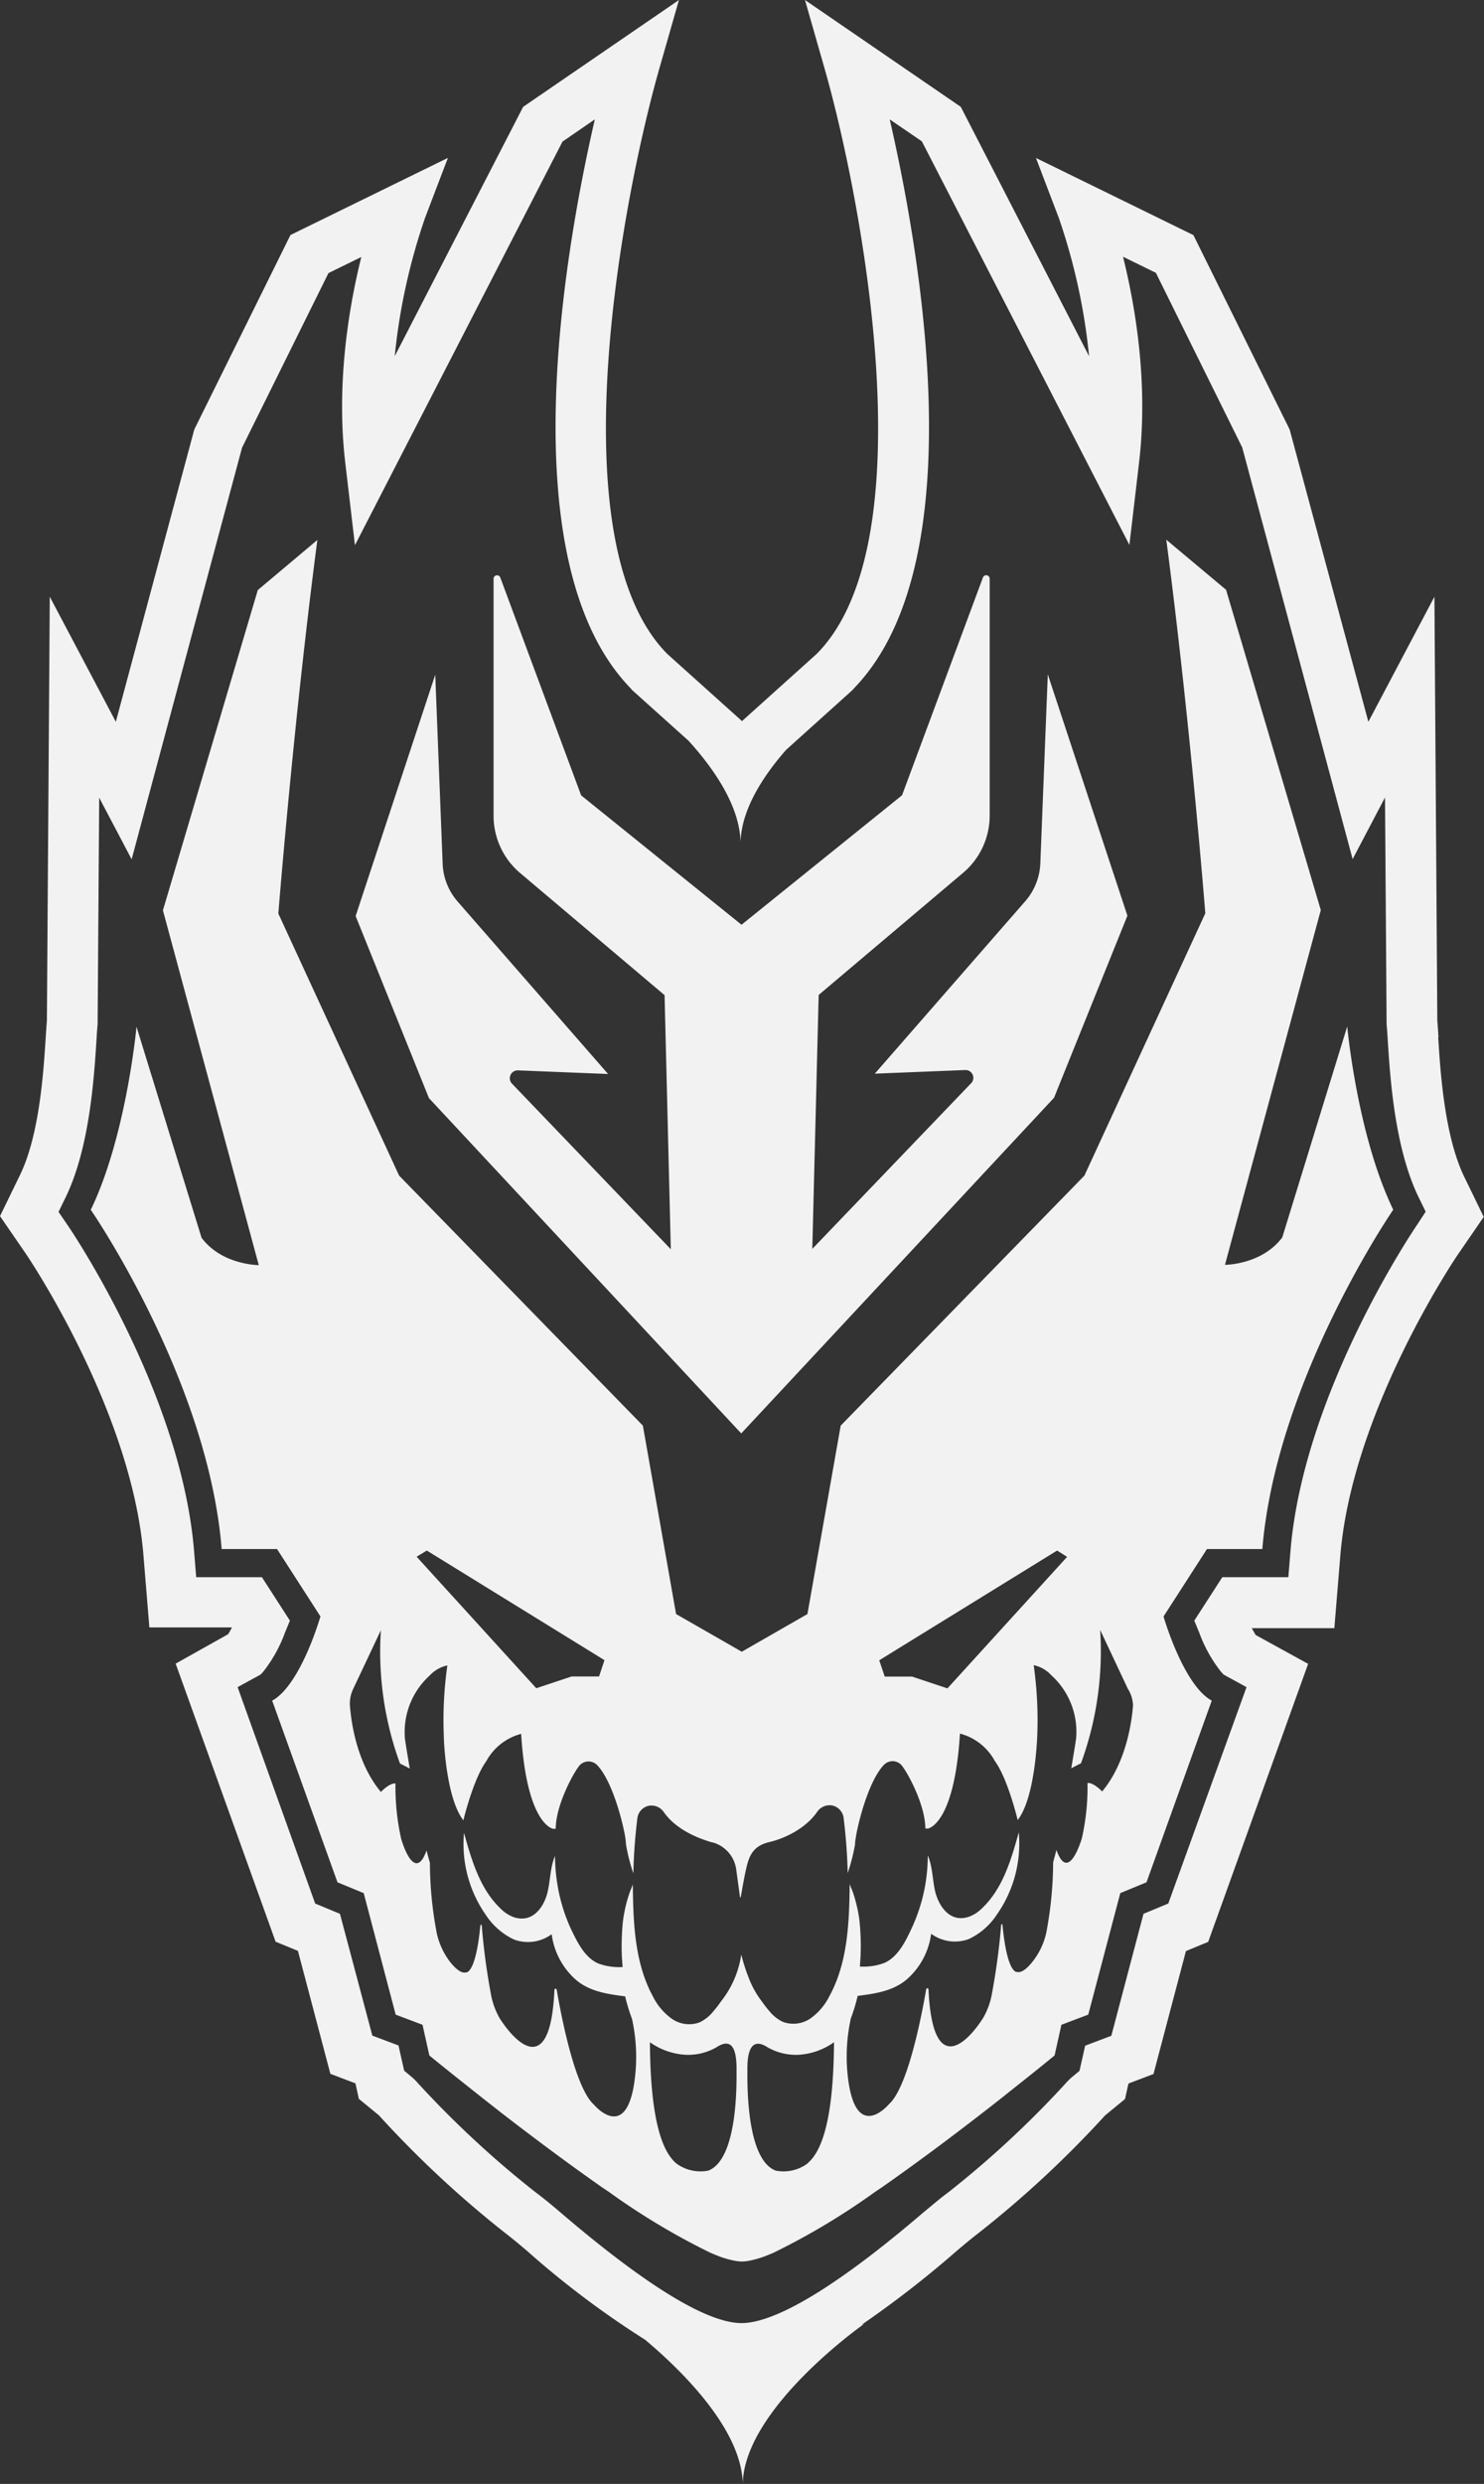 <svg id="Logo" xmlns="http://www.w3.org/2000/svg" viewBox="0 0 216.78 362.62"><rect x="0" y="0" width="216.78" height="362.62" fill="#333333" stroke="none"/><path id="Symbol" d="M307.14,175.85h0l-9.49,30.8c-3,4-8.37,4-8.37,4l14-51.79-13.84-46.76-8.73-7.31c3.52,26.8,5.7,54.54,5.7,54.54l-17.66,38.29-35.6,36.5-4.86,27.51-9.59,5.5-9.6-5.5-4.85-27.51-35.61-36.5L151,159.37s2.19-27.74,5.7-54.54L148,112.14,134.14,158.9l14,51.79s-5.39,0-8.36-4l-9.5-30.8h0s-1.29,14-5.74,24.64c-.3.71-.61,1.41-.94,2.08,0,0,.82,1.19,2.12,3.3,4.65,7.56,15.45,26.94,17,46.23h8.09l6.34,9.84s-.07.25-.21.67c-.61,1.93-2.58,7.6-5.34,10.44l-.36.35a7,7,0,0,1-.75.6l-.39.23,9.54,26.52,3.83,1.58,4.67,17.74,3.92,1.48,1,4.48s2,1.65,5.19,4.17l1.33,1.06c1.16.92,2.44,1.92,3.81,3,4.38,3.39,9.67,7.36,14.87,11l1,.67a101.67,101.67,0,0,0,14.83,8.89l.69.29a14.3,14.3,0,0,0,3,.91,5.41,5.41,0,0,0,.94.09,5.5,5.5,0,0,0,.94-.09,14.23,14.23,0,0,0,3-.91l.69-.29a101.7,101.7,0,0,0,14.84-8.89l1-.67c5.2-3.63,10.49-7.6,14.87-11,1.37-1.06,2.65-2.06,3.81-3l1.34-1.06c3.18-2.52,5.18-4.17,5.18-4.17l1-4.48,3.92-1.48,4.68-17.74,3.83-1.58,9.53-26.52-.38-.23a8.32,8.32,0,0,1-.76-.6l-.36-.35c-2.75-2.84-4.72-8.51-5.34-10.44-.13-.42-.2-.67-.2-.67l6.34-9.84h8.09c1.58-19.29,12.37-38.67,17-46.23,1.3-2.11,2.12-3.3,2.12-3.3-.32-.67-.63-1.37-.93-2.08C308.43,189.88,307.14,175.85,307.14,175.85Zm-42.38,76.51,1.46.92-17.48,19.2-5.16-1.72h-4l-.8-2.38Zm-92.07,0,25.95,16-.79,2.38h-4l-5.17,1.72-17.48-19.2Zm45.24,76a.09.09,0,0,1,0,.05c.05,4.4-.36,13-4.12,14.47a5.94,5.94,0,0,1-4.69-1.06c-1.75-1.5-3.77-5.43-3.84-17.68a10,10,0,0,0,5.17,1.83,8.31,8.31,0,0,0,4.54-1.09C217,323.56,218,324.64,217.93,328.33Zm10.4,13.46a5.91,5.91,0,0,1-4.68,1.06c-3.8-1.45-4.18-10.22-4.13-14.59-.07-3.64,1-4.69,2.95-3.41a8.33,8.33,0,0,0,4.53,1.09,9.93,9.93,0,0,0,5.17-1.83C232.1,336.36,230.08,340.29,228.33,341.79ZM275.85,275c-.21,2.6-1.06,8.39-4.51,12.53,0,0-1.23-1.32-2.14-1.24a34,34,0,0,1-.83,8.11c-1,3.11-2.44,5.25-3.71,1.67q-.24.94-.48,1.8a56.15,56.15,0,0,1-1,10.28,10.45,10.45,0,0,1-2.19,4.45c-.67.8-1.47,1.47-2.13,1.27,0,0-1.4.27-2.08-6.87,0-.11-.18-.13-.19,0a99.39,99.39,0,0,1-1.4,10.31h0a10.9,10.9,0,0,1-1.22,3.26c-2.46,3.87-7.42,8.64-8-4.18a.17.17,0,0,0-.33,0c-.72,4.16-2.72,14.39-5.46,16.81,0,0-5.2,6.2-6.09-5.09a25.93,25.93,0,0,1,.54-7.45,27.29,27.29,0,0,0,1-3.29c2.49-.31,5.23-.7,7.22-2.45a10.67,10.67,0,0,0,3.51-6.62,5.87,5.87,0,0,0,5.49.78,9.94,9.94,0,0,0,4.11-3.58,18,18,0,0,0,3.2-12c-1.11,4-2.34,8.24-5.41,11.12a5.09,5.09,0,0,1-1.8,1.17c-2.75,1-4.44-1.41-5-3.65-.41-1.75-.37-3.62-1.08-5.27a25.62,25.62,0,0,1-.29,3.81,25.18,25.18,0,0,1-2.05,6.78c-.86,1.86-2,4.22-4,5.1a8.72,8.72,0,0,1-3.58.53l.09-1.34a35.22,35.22,0,0,0-.17-5.53,20.69,20.69,0,0,0-.55-2.69c-.12-.44-.25-.88-.4-1.31s-.34-.77-.46-1.2c-.06,5.6-.27,11.44-2.94,16.35a8.85,8.85,0,0,1-2.74,3.26,4.42,4.42,0,0,1-4.09.53,5.77,5.77,0,0,1-2-1.61c-.39-.45-.75-.93-1.1-1.42l0,0a13.67,13.67,0,0,1-2-3.72c0-.06-.06-.13-.08-.19v0a29.94,29.94,0,0,1-.89-2.88,14.34,14.34,0,0,1-2.95,6.83h0a17.49,17.49,0,0,1-1.12,1.45,5.74,5.74,0,0,1-2,1.61,4.41,4.41,0,0,1-4.09-.53,8.88,8.88,0,0,1-2.75-3.26c-2.67-4.91-2.87-10.75-2.93-16.35-.13.43-.32.79-.46,1.2s-.29.87-.41,1.31a22.5,22.5,0,0,0-.55,2.69,35.22,35.22,0,0,0-.17,5.53l.1,1.34a8.69,8.69,0,0,1-3.58-.53c-2-.88-3.11-3.24-4-5.1a25.16,25.16,0,0,1-2-6.78,25.62,25.62,0,0,1-.29-3.81c-.71,1.65-.68,3.52-1.09,5.27-.53,2.24-2.22,4.62-5,3.65a5.18,5.18,0,0,1-1.8-1.17c-3.07-2.88-4.29-7.09-5.41-11.12a18.07,18.07,0,0,0,3.2,12,10,10,0,0,0,4.12,3.58,5.87,5.87,0,0,0,5.49-.78,10.7,10.7,0,0,0,3.5,6.62c2,1.75,4.74,2.14,7.23,2.45a27.24,27.24,0,0,0,1,3.29,25.58,25.58,0,0,1,.54,7.45c-.89,11.29-6.08,5.09-6.08,5.09-2.75-2.42-4.75-12.65-5.46-16.81a.17.17,0,0,0-.33,0c-.55,12.82-5.52,8.05-8,4.18a11.17,11.17,0,0,1-1.23-3.26h0a98.61,98.61,0,0,1-1.39-10.3c0-.12-.18-.11-.2,0-.68,7.13-2.07,6.86-2.07,6.86-.72.21-1.59-.58-2.3-1.46a10.67,10.67,0,0,1-2-4.27,55.23,55.23,0,0,1-1-10.27c-.17-.57-.33-1.17-.49-1.8-1.26,3.58-2.75,1.44-3.7-1.67a34.49,34.49,0,0,1-.84-8.11c-.9-.08-2.13,1.24-2.13,1.24-3.46-4.14-4.31-9.93-4.52-12.53a4.91,4.91,0,0,1,.46-2.48l4.06-8.6a47.48,47.48,0,0,0,2.79,19.46l1.43.73c-.44-2.52-.7-4.27-.7-4.27a11.14,11.14,0,0,1,3.61-9.31,4.9,4.9,0,0,1,2.58-1.47,56.36,56.36,0,0,0-.52,10.24c0,1.07.4,9.22,2.86,12.37,0,0,1.43-6,3.34-8.62h0a8.15,8.15,0,0,1,5.1-4c.82,13.35,4.68,13.86,4.68,13.86h.37c0-3.3,2.39-7.83,3.39-9.14a1.76,1.76,0,0,1,2.64-.18c2.19,2.23,3.78,8.32,4.14,10.65.05.35.08.69.1,1h0a26.75,26.75,0,0,0,1.07,4.17v0c.06-3.23.36-6.21.58-8a2.13,2.13,0,0,1,1.57-1.84,2.17,2.17,0,0,1,2.3.91c1.73,2.45,4.75,3.75,7.07,4.42h0l.08,0a4.76,4.76,0,0,1,3.42,3.91l.56,4.08a.06.06,0,0,0,.11,0s.44-2.69.84-4.38,1-3.12,3.32-3.66,5.32-2,7-4.41a2.18,2.18,0,0,1,2.31-.91,2.13,2.13,0,0,1,1.56,1.84c.23,1.83.52,4.81.59,8v0a28,28,0,0,0,1.07-4.17h0c0-.34.06-.68.11-1,.36-2.33,1.94-8.42,4.14-10.65a1.75,1.75,0,0,1,2.63.18c1,1.31,3.39,5.84,3.39,9.14h.38s3.85-.51,4.68-13.86a8.14,8.14,0,0,1,5.09,4h0c1.9,2.57,3.34,8.62,3.34,8.62,2.46-3.15,2.82-11.3,2.86-12.37a57.27,57.27,0,0,0-.52-10.24,4.85,4.85,0,0,1,2.57,1.47,11.13,11.13,0,0,1,3.62,9.31s-.27,1.75-.7,4.27l1.42-.73a47.62,47.62,0,0,0,2.8-19.46l4.05,8.6A4.81,4.81,0,0,1,275.85,275ZM173,186.31l-10.71-26.58,11.63-35.23L175,152.07a8.93,8.93,0,0,0,2.17,5.52l22,25.2L186,182.26a1.15,1.15,0,0,0-.81,2l23.14,24.11-.91-37.09-21.17-17.89a10.93,10.93,0,0,1-3.81-8.36V110.53a.51.51,0,0,1,1-.17l11.79,31.75L218.66,161l23.45-18.9,11.8-31.75a.51.51,0,0,1,1,.17V145a10.93,10.93,0,0,1-3.81,8.36l-21.17,17.89L229,208.32l23.13-24.11a1.14,1.14,0,0,0-.8-2l-13.2.53,22-25.2a8.94,8.94,0,0,0,2.18-5.52l1.09-27.57,11.63,35.23-10.72,26.58-45.69,49Zm147.47-8.88c-.06-1-.11-1.77-.17-2.42l-.42-61.9-9.65,18.26L298.73,88.7,284.67,60.32l-23-11.26L265,57.79A88.18,88.18,0,0,1,269.43,78L250.69,41.6,227.93,26l2.82,9.85C236,54.09,246,105,229.64,121.46l-10.91,9.81-10.92-9.81c-16.33-16.5-6.35-67.37-1.11-85.61L209.52,26,186.76,41.6,168,78a89,89,0,0,1,4.44-20.22l3.33-8.73-23,11.26L138.72,88.7l-11.46,42.67-9.65-18.26-.42,61.9c-.06.65-.11,1.47-.17,2.42-.32,5-.9,14.22-3.76,20.11l-2.92,6,3.8,5.52c.15.23,15.41,22.7,17.15,43.94l.87,10.58h12.06c-.24.47-.43.81-.57,1L136,268.87l14.6,40.59,3.26,1.34,4.74,17.95,3.66,1.39.5,2.26,2.92,2.4c.09.11.24.26.43.47A153,153,0,0,0,184,351.88c1.21.93,2.41,1.93,3.41,2.79a132.72,132.72,0,0,0,17.15,12.89c4.86,4.07,14.08,12.83,14.28,21v0c.28-11.07,17.73-23.3,17.73-23.3l-.39.14a151.13,151.13,0,0,0,13.8-10.7c1-.85,2.19-1.85,3.41-2.79a153,153,0,0,0,17.94-16.61l.43-.47,2.92-2.4.5-2.26,3.66-1.39,4.74-17.95,3.25-1.34,14.6-40.59-7.66-4.21c-.14-.23-.33-.57-.57-1h12.06l.87-10.58c1.74-21.24,17-43.71,17.15-43.93l3.8-5.53-2.92-6C321.33,191.65,320.74,182.4,320.43,177.43Zm-3.2,27.49c-.16.24-16.51,24.22-18.42,47.51l-.31,3.82h-9.65l-4.09,6.34.73,1.77a20.52,20.52,0,0,0,3.17,5.69l.39.42,3.34,1.83L281,303.89l-3.62,1.5-4.7,17.81-3.82,1.44-.83,3.68-1.1.91a10.16,10.16,0,0,0-1,1A144.61,144.61,0,0,1,248.93,346c-1.36,1-2.64,2.12-3.72,3-15.58,13.34-23,16.14-26.55,16.14-5,0-13.91-5.43-26.43-16.14-1.08-.92-2.36-2-3.71-3a144.61,144.61,0,0,1-17.05-15.8,8.75,8.75,0,0,0-1-1l-1.09-.91-.83-3.68-3.82-1.44L160,305.39l-3.62-1.5L145.05,272.3l3.35-1.83.39-.42a20.52,20.52,0,0,0,3.17-5.69l.73-1.77-4.09-6.34H139l-.31-3.82c-1.91-23.29-18.26-47.27-18.43-47.51l-1.37-2,1.06-2.17c3.48-7.2,4.13-17.39,4.48-22.86.06-1,.11-1.76.17-2.37l.23-33.07,4.74,9,16.13-60.1,12.62-25.48,4.8-2.35c-1.81,7.28-3.71,18.47-2.34,30.07l1.41,12,30.32-58.92,4.72-3.24c-4.55,19.78-12.32,64.5,5,82.81h0c.17.17.32.36.48.53l8.22,7.38c3.81,4.2,7.46,9.57,7.59,14.8h0c.12-4.7,3.17-9.51,6.65-13.48l9.52-8.57.14-.13c.17-.17.32-.35.48-.52l0,0h0c17.33-18.3,9.55-63,5-82.82L245,46.63l30.32,58.92,1.41-12c1.37-11.6-.53-22.79-2.34-30.07l4.8,2.35L291.8,91.32l16.13,60.1,4.73-9,.23,32.76v.31c.06.61.11,1.42.17,2.37.35,5.47,1,15.66,4.48,22.86l1.06,2.17Z" transform="translate(-110.34 -26)" fill="#f2f2f3"/></svg>